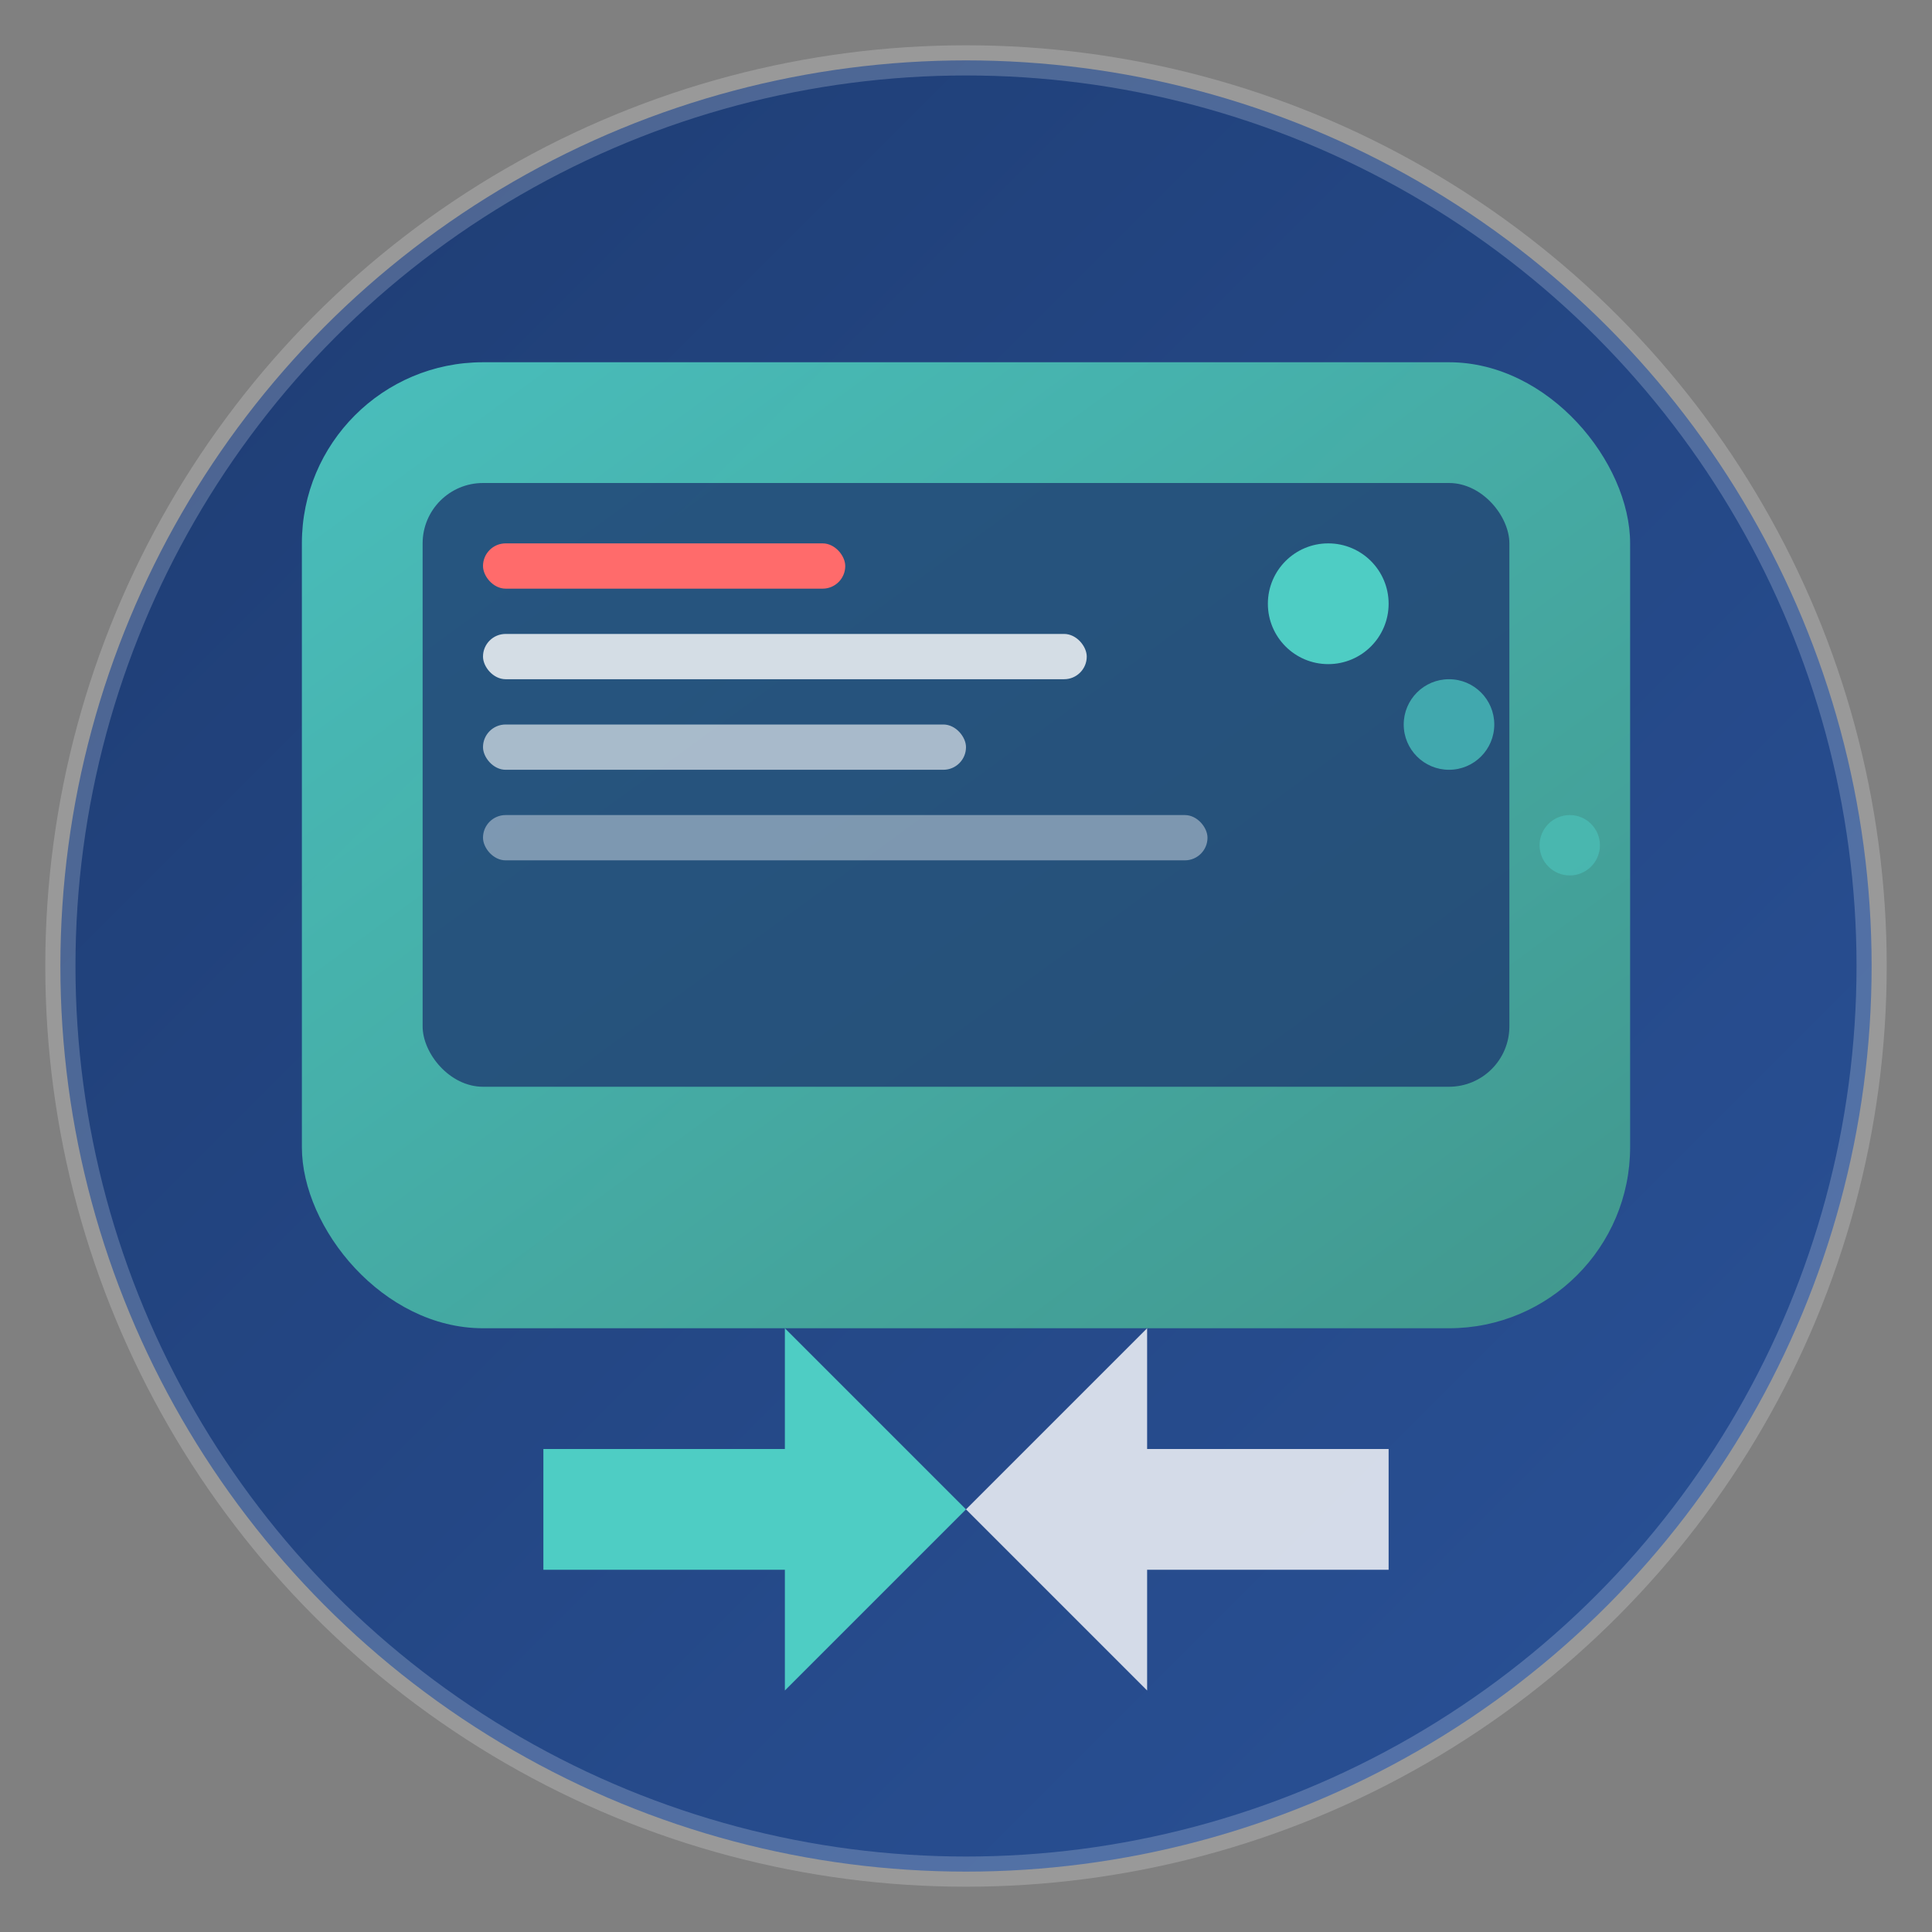<svg width="128" height="128" viewBox="0 0 128 128" xmlns="http://www.w3.org/2000/svg">
  <rect x="0" y="0" width="128" height="128" fill="#808080" stroke="none"/>
  <defs>
    <linearGradient id="bgGradient" x1="0%" y1="0%" x2="100%" y2="100%">
      <stop offset="0%" style="stop-color:#1e3c72;stop-opacity:1" />
      <stop offset="100%" style="stop-color:#2a5298;stop-opacity:1" />
    </linearGradient>
    <linearGradient id="iconGradient" x1="0%" y1="0%" x2="100%" y2="100%">
      <stop offset="0%" style="stop-color:#4ecdc4;stop-opacity:1" />
      <stop offset="100%" style="stop-color:#44a08d;stop-opacity:1" />
    </linearGradient>
  </defs>
  
  <circle cx="64" cy="64" r="60" fill="url(#bgGradient)" stroke="rgba(255,255,255,0.2)" stroke-width="2"/>
  <rect x="20" y="24" width="88" height="64" rx="12" fill="url(#iconGradient)" opacity="0.9"/>
  <rect x="28" y="32" width="72" height="40" rx="4" fill="rgba(30,60,114,0.8)"/>
  <rect x="32" y="36" width="24" height="3" rx="1.5" fill="#ff6b6b"/>
  <rect x="32" y="42" width="40" height="3" rx="1.5" fill="rgba(255,255,255,0.8)"/>
  <rect x="32" y="48" width="32" height="3" rx="1.5" fill="rgba(255,255,255,0.6)"/>
  <rect x="32" y="54" width="48" height="3" rx="1.5" fill="rgba(255,255,255,0.4)"/>
  
  <!-- Rebase arrows -->
  <path d="M 36 96 L 52 96 L 52 88 L 64 100 L 52 112 L 52 104 L 36 104 Z" fill="#4ecdc4"/>
  <path d="M 92 96 L 76 96 L 76 88 L 64 100 L 76 112 L 76 104 L 92 104 Z" fill="rgba(255,255,255,0.8)"/>
  
  <!-- Universal Blue dots -->
  <circle cx="88" cy="40" r="4" fill="#4ecdc4"/>
  <circle cx="96" cy="48" r="3" fill="rgba(78,205,196,0.7)"/>
  <circle cx="104" cy="56" r="2" fill="rgba(78,205,196,0.5)"/>
</svg>
